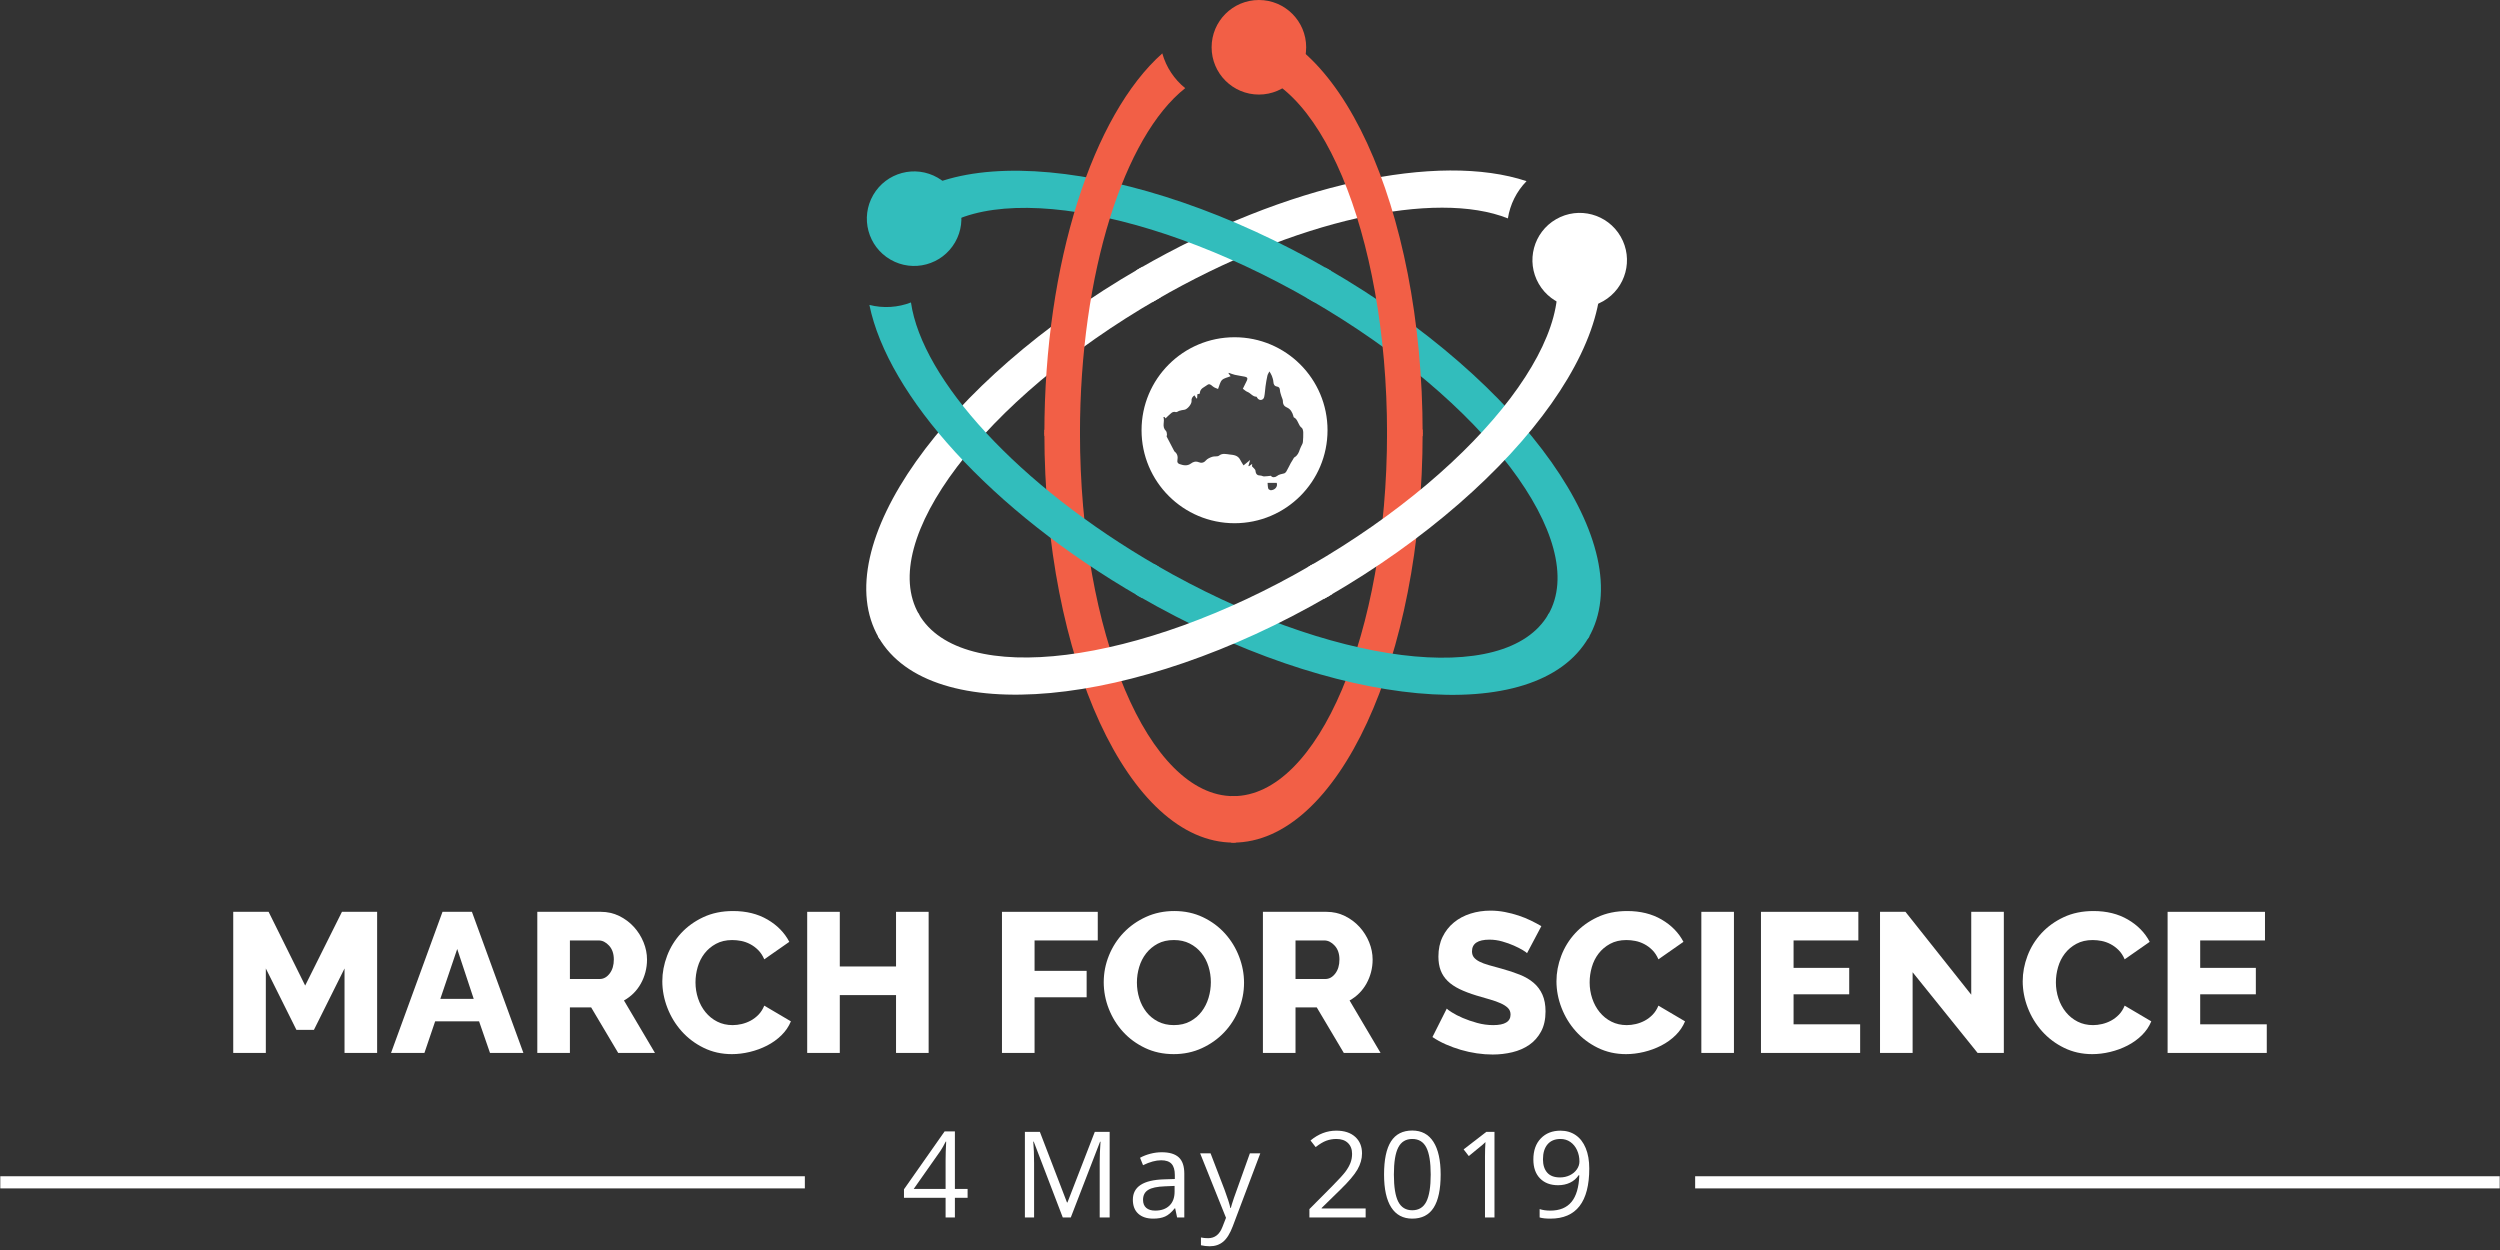 <?xml version="1.0" encoding="UTF-8" standalone="no"?>
<!DOCTYPE svg PUBLIC "-//W3C//DTD SVG 1.1//EN" "http://www.w3.org/Graphics/SVG/1.1/DTD/svg11.dtd">
<svg width="100%" height="100%" viewBox="0 0 3302 1651" version="1.1" xmlns="http://www.w3.org/2000/svg" xmlns:xlink="http://www.w3.org/1999/xlink" xml:space="preserve" xmlns:serif="http://www.serif.com/" style="fill-rule:evenodd;clip-rule:evenodd;stroke-linejoin:round;stroke-miterlimit:1.414;">
    <rect x="0" y="0" width="3302" height="1651" fill="#333333" stroke="none"/>
    <path d="M455.05,1390.72l0,-111.563l-40.425,81.113l-23.1,0l-40.425,-81.113l0,111.563l-43.05,0l0,-186.375l46.725,0l48.3,97.387l48.563,-97.387l46.462,0l0,186.375l-43.05,0Z" style="fill:#fff;fill-rule:nonzero;"/>
    <path d="M584.463,1204.34l38.85,0l67.987,186.375l-44.1,0l-14.437,-41.738l-58.013,0l-14.175,41.738l-44.1,0l67.988,-186.375Zm41.212,114.975l-21.787,-65.888l-22.313,65.888l44.1,0Z" style="fill:#fff;fill-rule:nonzero;"/>
    <path d="M709.675,1390.72l0,-186.375l84,0c8.75,0 16.844,1.837 24.281,5.512c7.438,3.675 13.869,8.488 19.294,14.438c5.425,5.95 9.669,12.687 12.731,20.212c3.063,7.525 4.594,15.138 4.594,22.838c0,5.775 -0.7,11.331 -2.1,16.668c-1.4,5.338 -3.412,10.369 -6.037,15.094c-2.625,4.725 -5.819,8.969 -9.582,12.731c-3.762,3.763 -8.006,6.957 -12.731,9.582l40.95,69.3l-48.562,0l-35.7,-60.113l-28.088,0l0,60.113l-43.05,0Zm43.05,-97.65l39.375,0c5.075,0 9.45,-2.407 13.125,-7.219c3.675,-4.813 5.513,-10.981 5.513,-18.506c0,-7.7 -2.1,-13.825 -6.3,-18.375c-4.2,-4.55 -8.75,-6.825 -13.65,-6.825l-38.063,0l0,50.925Z" style="fill:#fff;fill-rule:nonzero;"/>
    <path d="M874.788,1295.96c0,-11.2 2.1,-22.356 6.3,-33.469c4.2,-11.112 10.325,-21.043 18.375,-29.793c8.05,-8.75 17.85,-15.838 29.4,-21.263c11.55,-5.425 24.675,-8.137 39.375,-8.137c17.5,0 32.681,3.762 45.543,11.287c12.863,7.525 22.444,17.325 28.744,29.4l-33.075,23.1c-2.1,-4.9 -4.769,-8.969 -8.006,-12.206c-3.238,-3.238 -6.781,-5.863 -10.631,-7.875c-3.85,-2.013 -7.788,-3.413 -11.813,-4.2c-4.025,-0.788 -7.962,-1.181 -11.812,-1.181c-8.225,0 -15.4,1.662 -21.525,4.987c-6.125,3.325 -11.2,7.613 -15.225,12.863c-4.025,5.25 -7,11.2 -8.925,17.85c-1.925,6.65 -2.888,13.387 -2.888,20.212c0,7.35 1.138,14.438 3.413,21.263c2.275,6.825 5.556,12.862 9.843,18.112c4.288,5.25 9.45,9.406 15.488,12.469c6.037,3.062 12.819,4.594 20.344,4.594c3.85,0 7.831,-0.482 11.943,-1.444c4.113,-0.963 8.05,-2.45 11.813,-4.463c3.762,-2.012 7.219,-4.637 10.369,-7.875c3.15,-3.237 5.687,-7.218 7.612,-11.943l35.175,20.737c-2.8,6.825 -6.956,12.95 -12.469,18.375c-5.512,5.425 -11.856,9.975 -19.031,13.65c-7.175,3.675 -14.787,6.475 -22.837,8.4c-8.05,1.925 -15.925,2.888 -23.625,2.888c-13.475,0 -25.857,-2.757 -37.144,-8.269c-11.288,-5.513 -21,-12.819 -29.138,-21.919c-8.137,-9.1 -14.437,-19.425 -18.9,-30.975c-4.462,-11.55 -6.693,-23.275 -6.693,-35.175Z" style="fill:#fff;fill-rule:nonzero;"/>
    <path d="M1226.54,1204.34l0,186.375l-43.05,0l0,-76.388l-74.288,0l0,76.388l-43.05,0l0,-186.375l43.05,0l0,72.187l74.288,0l0,-72.187l43.05,0Z" style="fill:#fff;fill-rule:nonzero;"/>
    <path d="M1323.4,1390.72l0,-186.375l126.525,0l0,37.8l-83.475,0l0,40.162l68.775,0l0,34.913l-68.775,0l0,73.5l-43.05,0Z" style="fill:#fff;fill-rule:nonzero;"/>
    <path d="M1550.2,1392.29c-13.825,0 -26.425,-2.713 -37.8,-8.138c-11.375,-5.425 -21.088,-12.556 -29.137,-21.394c-8.051,-8.837 -14.307,-18.943 -18.769,-30.318c-4.463,-11.375 -6.694,-23.1 -6.694,-35.175c0,-12.25 2.319,-24.063 6.956,-35.438c4.638,-11.375 11.113,-21.394 19.425,-30.056c8.313,-8.663 18.157,-15.575 29.532,-20.738c11.375,-5.162 23.8,-7.743 37.275,-7.743c13.824,0 26.424,2.712 37.799,8.137c11.375,5.425 21.088,12.6 29.138,21.525c8.05,8.925 14.263,19.075 18.638,30.45c4.375,11.375 6.562,22.925 6.562,34.65c0,12.25 -2.319,24.063 -6.956,35.438c-4.638,11.375 -11.069,21.393 -19.294,30.056c-8.225,8.662 -18.025,15.619 -29.4,20.869c-11.375,5.25 -23.8,7.875 -37.275,7.875Zm-48.562,-94.5c0,7.175 1.05,14.131 3.15,20.868c2.1,6.738 5.206,12.732 9.318,17.982c4.113,5.25 9.232,9.45 15.357,12.6c6.125,3.15 13.125,4.725 21,4.725c8.225,0 15.4,-1.663 21.525,-4.988c6.125,-3.325 11.2,-7.656 15.225,-12.994c4.025,-5.337 7.043,-11.375 9.056,-18.112c2.012,-6.738 3.019,-13.606 3.019,-20.606c0,-7.175 -1.05,-14.132 -3.15,-20.869c-2.1,-6.738 -5.25,-12.688 -9.45,-17.85c-4.2,-5.163 -9.319,-9.275 -15.357,-12.338c-6.037,-3.062 -12.993,-4.593 -20.868,-4.593c-8.225,0 -15.357,1.618 -21.394,4.856c-6.038,3.237 -11.113,7.481 -15.225,12.731c-4.113,5.25 -7.175,11.244 -9.188,17.981c-2.012,6.738 -3.018,13.607 -3.018,20.607Z" style="fill:#fff;fill-rule:nonzero;"/>
    <path d="M1668.06,1390.72l-0.001,-186.375l84,0c8.75,0 16.844,1.837 24.282,5.512c7.437,3.675 13.869,8.488 19.294,14.438c5.424,5.95 9.668,12.687 12.731,20.212c3.062,7.525 4.593,15.138 4.593,22.838c0,5.775 -0.699,11.331 -2.1,16.668c-1.4,5.338 -3.412,10.369 -6.037,15.094c-2.625,4.725 -5.819,8.969 -9.581,12.731c-3.763,3.763 -8.007,6.957 -12.732,9.582l40.95,69.3l-48.562,0l-35.7,-60.113l-28.088,0l0,60.113l-43.05,0Zm43.05,-97.65l39.375,0c5.075,0 9.45,-2.407 13.125,-7.219c3.675,-4.813 5.513,-10.981 5.513,-18.506c0,-7.7 -2.1,-13.825 -6.3,-18.375c-4.2,-4.55 -8.75,-6.825 -13.65,-6.825l-38.063,0l0,50.925Z" style="fill:#fff;fill-rule:nonzero;"/>
    <path d="M2016.92,1258.94c-0.525,-0.7 -2.362,-2.013 -5.513,-3.938c-3.15,-1.925 -7.087,-3.937 -11.812,-6.037c-4.725,-2.1 -9.888,-3.938 -15.487,-5.513c-5.601,-1.575 -11.201,-2.362 -16.801,-2.362c-15.4,0 -23.1,5.162 -23.1,15.487c0,3.15 0.832,5.775 2.494,7.875c1.663,2.1 4.113,3.981 7.35,5.644c3.238,1.662 7.307,3.194 12.206,4.594c4.9,1.4 10.588,2.975 17.063,4.725c8.925,2.45 16.975,5.118 24.15,8.006c7.175,2.887 13.256,6.475 18.244,10.762c4.987,4.288 8.837,9.494 11.55,15.619c2.712,6.125 4.069,13.475 4.069,22.05c0,10.5 -1.969,19.381 -5.907,26.644c-3.937,7.262 -9.144,13.125 -15.619,17.587c-6.475,4.463 -13.912,7.7 -22.312,9.713c-8.4,2.012 -17.063,3.019 -25.988,3.019c-6.825,0 -13.825,-0.525 -21,-1.575c-7.175,-1.05 -14.175,-2.582 -21,-4.594c-6.825,-2.013 -13.431,-4.419 -19.818,-7.219c-6.388,-2.8 -12.294,-6.037 -17.719,-9.712l18.9,-37.538c0.7,0.875 2.975,2.538 6.825,4.988c3.85,2.45 8.619,4.9 14.306,7.35c5.688,2.45 12.031,4.637 19.031,6.562c7,1.925 14.088,2.888 21.263,2.888c15.225,0 22.837,-4.638 22.837,-13.913c0,-3.5 -1.137,-6.387 -3.412,-8.662c-2.275,-2.275 -5.425,-4.332 -9.45,-6.169c-4.025,-1.838 -8.794,-3.544 -14.306,-5.119c-5.513,-1.575 -11.506,-3.325 -17.981,-5.25c-8.576,-2.625 -16.013,-5.469 -22.313,-8.531c-6.3,-3.063 -11.506,-6.606 -15.619,-10.631c-4.112,-4.025 -7.175,-8.663 -9.187,-13.913c-2.013,-5.25 -3.019,-11.375 -3.019,-18.375c0,-9.8 1.837,-18.462 5.513,-25.987c3.674,-7.525 8.662,-13.869 14.962,-19.032c6.3,-5.162 13.606,-9.056 21.919,-11.681c8.312,-2.625 17.106,-3.937 26.381,-3.937c6.475,0 12.862,0.612 19.162,1.837c6.3,1.225 12.338,2.8 18.113,4.725c5.775,1.925 11.156,4.113 16.144,6.563c4.987,2.45 9.581,4.9 13.781,7.35l-18.9,35.7Z" style="fill:#fff;fill-rule:nonzero;"/>
    <path d="M2055.78,1295.96c0,-11.2 2.1,-22.356 6.3,-33.469c4.2,-11.112 10.325,-21.043 18.375,-29.793c8.05,-8.75 17.85,-15.838 29.4,-21.263c11.55,-5.425 24.675,-8.137 39.375,-8.137c17.5,0 32.681,3.762 45.544,11.287c12.862,7.525 22.443,17.325 28.743,29.4l-33.075,23.1c-2.1,-4.9 -4.768,-8.969 -8.006,-12.206c-3.237,-3.238 -6.781,-5.863 -10.631,-7.875c-3.85,-2.013 -7.788,-3.413 -11.813,-4.2c-4.025,-0.788 -7.962,-1.181 -11.812,-1.181c-8.225,0 -15.4,1.662 -21.525,4.987c-6.125,3.325 -11.2,7.613 -15.225,12.863c-4.025,5.25 -7,11.2 -8.925,17.85c-1.925,6.65 -2.888,13.387 -2.888,20.212c0,7.35 1.138,14.438 3.413,21.263c2.275,6.825 5.556,12.862 9.844,18.112c4.287,5.25 9.45,9.406 15.487,12.469c6.038,3.062 12.819,4.594 20.344,4.594c3.85,0 7.831,-0.482 11.944,-1.444c4.112,-0.963 8.05,-2.45 11.812,-4.463c3.763,-2.012 7.219,-4.637 10.369,-7.875c3.15,-3.237 5.687,-7.218 7.612,-11.943l35.175,20.737c-2.8,6.825 -6.956,12.95 -12.468,18.375c-5.513,5.425 -11.857,9.975 -19.032,13.65c-7.175,3.675 -14.787,6.475 -22.837,8.4c-8.05,1.925 -15.925,2.888 -23.625,2.888c-13.475,0 -25.856,-2.757 -37.144,-8.269c-11.287,-5.513 -21,-12.819 -29.137,-21.919c-8.138,-9.1 -14.438,-19.425 -18.9,-30.975c-4.463,-11.55 -6.694,-23.275 -6.694,-35.175Z" style="fill:#fff;fill-rule:nonzero;"/>
    <rect x="2247.14" y="1204.34" width="43.05" height="186.375" style="fill:#fff;fill-rule:nonzero;"/>
    <path d="M2456.88,1352.92l0,37.8l-130.988,0l0,-186.375l128.625,0l0,37.8l-85.575,0l0,36.225l73.5,0l0,34.912l-73.5,0l0,39.638l87.938,0Z" style="fill:#fff;fill-rule:nonzero;"/>
    <path d="M2526.18,1284.14l0,106.575l-43.05,0l0,-186.375l33.6,0l86.888,109.462l0,-109.462l43.05,0l-0.001,186.375l-34.649,0l-85.838,-106.575Z" style="fill:#fff;fill-rule:nonzero;"/>
    <path d="M2671.6,1295.96c0,-11.2 2.1,-22.356 6.3,-33.469c4.2,-11.112 10.325,-21.043 18.375,-29.793c8.05,-8.75 17.85,-15.838 29.4,-21.263c11.55,-5.425 24.675,-8.137 39.375,-8.137c17.5,0 32.681,3.762 45.544,11.287c12.862,7.525 22.444,17.325 28.744,29.4l-33.075,23.1c-2.101,-4.9 -4.769,-8.969 -8.007,-12.206c-3.237,-3.238 -6.781,-5.863 -10.631,-7.875c-3.85,-2.013 -7.788,-3.413 -11.813,-4.2c-4.024,-0.788 -7.962,-1.181 -11.812,-1.181c-8.225,0 -15.4,1.662 -21.525,4.987c-6.125,3.325 -11.2,7.613 -15.225,12.863c-4.025,5.25 -7,11.2 -8.925,17.85c-1.925,6.65 -2.887,13.387 -2.887,20.212c0,7.35 1.137,14.438 3.412,21.263c2.275,6.825 5.556,12.862 9.844,18.112c4.287,5.25 9.45,9.406 15.487,12.469c6.038,3.062 12.819,4.594 20.344,4.594c3.85,0 7.831,-0.482 11.944,-1.444c4.112,-0.963 8.05,-2.45 11.812,-4.463c3.763,-2.012 7.219,-4.637 10.369,-7.875c3.15,-3.237 5.688,-7.218 7.613,-11.943l35.175,20.737c-2.8,6.825 -6.957,12.95 -12.469,18.375c-5.513,5.425 -11.856,9.975 -19.031,13.65c-7.175,3.675 -14.788,6.475 -22.838,8.4c-8.05,1.925 -15.925,2.888 -23.625,2.888c-13.475,0 -25.856,-2.757 -37.144,-8.269c-11.287,-5.513 -21,-12.819 -29.137,-21.919c-8.138,-9.1 -14.438,-19.425 -18.9,-30.975c-4.463,-11.55 -6.694,-23.275 -6.694,-35.175Z" style="fill:#fff;fill-rule:nonzero;"/>
    <path d="M2993.95,1352.92l0,37.8l-130.988,0l0,-186.375l128.625,0l0,37.8l-85.575,0l0,36.225l73.5,0l0,34.912l-73.5,0l0,39.638l87.938,0Z" style="fill:#fff;fill-rule:nonzero;"/>
    <path d="M1278.01,1582.05l-16.777,0l0,25.976l-12.292,0l0,-25.976l-54.969,0l0,-11.211l53.654,-76.46l13.607,0l0,75.997l16.777,0l0,11.674Zm-29.069,-11.674l0,-37.574c0,-7.37 0.257,-15.694 0.773,-24.971l-0.619,0c-2.474,4.948 -4.793,9.045 -6.958,12.292l-35.331,50.253l42.135,0Z" style="fill:#fff;fill-rule:nonzero;"/>
    <path d="M1403.7,1608.02l-38.346,-100.195l-0.619,0c0.722,7.937 1.083,17.369 1.083,28.296l0,71.899l-12.138,0l0,-113.029l19.792,0l35.795,93.237l0.618,0l36.104,-93.237l19.637,0l0,113.029l-13.142,0l0,-72.827c0,-8.35 0.36,-17.421 1.082,-27.214l-0.619,0l-38.655,100.041l-10.592,0Z" style="fill:#fff;fill-rule:nonzero;"/>
    <path d="M1554.72,1608.02l-2.551,-12.06l-0.619,0c-4.226,5.308 -8.44,8.903 -12.64,10.784c-4.201,1.882 -9.445,2.822 -15.733,2.822c-8.401,0 -14.986,-2.164 -19.753,-6.494c-4.768,-4.329 -7.151,-10.488 -7.151,-18.477c0,-17.112 13.684,-26.08 41.052,-26.905l14.38,-0.463l0,-5.258c0,-6.648 -1.43,-11.558 -4.291,-14.727c-2.86,-3.17 -7.435,-4.755 -13.723,-4.755c-7.061,0 -15.05,2.165 -23.966,6.494l-3.943,-9.818c4.175,-2.268 8.749,-4.046 13.723,-5.335c4.973,-1.288 9.96,-1.933 14.959,-1.933c10.102,0 17.589,2.242 22.459,6.726c4.871,4.485 7.306,11.674 7.306,21.57l0,57.829l-9.509,0Zm-28.992,-9.045c7.989,0 14.264,-2.191 18.826,-6.572c4.561,-4.381 6.842,-10.514 6.842,-18.4l0,-7.654l-12.834,0.542c-10.205,0.36 -17.563,1.945 -22.072,4.754c-4.51,2.809 -6.765,7.177 -6.765,13.104c0,4.639 1.404,8.17 4.213,10.592c2.809,2.422 6.739,3.634 11.79,3.634Z" style="fill:#fff;fill-rule:nonzero;"/>
    <path d="M1585.14,1523.29l13.762,0l18.554,48.32c4.072,11.029 6.597,18.992 7.577,23.889l0.618,0c0.67,-2.629 2.075,-7.126 4.214,-13.491c2.139,-6.365 9.135,-25.938 20.99,-58.718l13.761,0l-36.414,96.484c-3.607,9.535 -7.821,16.3 -12.64,20.295c-4.819,3.994 -10.733,5.991 -17.743,5.991c-3.917,0 -7.782,-0.438 -11.596,-1.314l0,-10.282c2.834,0.618 6.004,0.927 9.509,0.927c8.813,0 15.101,-4.948 18.864,-14.843l4.716,-12.061l-34.172,-85.197Z" style="fill:#fff;fill-rule:nonzero;"/>
    <path d="M1803.76,1608.02l-74.296,0l0,-11.055l29.765,-29.92c9.071,-9.174 15.049,-15.72 17.936,-19.637c2.886,-3.917 5.051,-7.731 6.494,-11.442c1.443,-3.711 2.165,-7.705 2.165,-11.983c0,-6.03 -1.83,-10.811 -5.49,-14.341c-3.659,-3.531 -8.736,-5.296 -15.23,-5.296c-4.69,0 -9.135,0.773 -13.336,2.319c-4.201,1.546 -8.878,4.355 -14.032,8.427l-6.803,-8.736c10.411,-8.659 21.75,-12.988 34.017,-12.988c10.617,0 18.941,2.718 24.971,8.156c6.03,5.437 9.045,12.743 9.045,21.918c0,7.164 -2.01,14.251 -6.03,21.26c-4.02,7.01 -11.545,15.875 -22.575,26.595l-24.739,24.199l0,0.618l58.138,0l0,11.906Z" style="fill:#fff;fill-rule:nonzero;"/>
    <path d="M1902.82,1551.35c0,19.534 -3.079,34.12 -9.238,43.758c-6.159,9.638 -15.579,14.457 -28.258,14.457c-12.163,0 -21.415,-4.935 -27.754,-14.805c-6.34,-9.87 -9.51,-24.34 -9.51,-43.41c0,-19.689 3.067,-34.3 9.2,-43.835c6.134,-9.536 15.488,-14.303 28.064,-14.303c12.267,0 21.583,4.974 27.948,14.921c6.366,9.947 9.548,24.353 9.548,43.217Zm-61.771,0c0,16.441 1.932,28.412 5.798,35.911c3.866,7.499 10.025,11.249 18.477,11.249c8.556,0 14.754,-3.801 18.594,-11.404c3.84,-7.602 5.759,-19.521 5.759,-35.756c0,-16.235 -1.919,-28.128 -5.759,-35.679c-3.84,-7.551 -10.038,-11.326 -18.594,-11.326c-8.452,0 -14.611,3.724 -18.477,11.171c-3.866,7.448 -5.798,19.392 -5.798,35.834Z" style="fill:#fff;fill-rule:nonzero;"/>
    <path d="M1973.9,1608.02l-12.524,0l0,-80.558c0,-6.7 0.206,-13.04 0.618,-19.019c-1.082,1.083 -2.293,2.217 -3.633,3.402c-1.34,1.185 -7.474,6.211 -18.4,15.076l-6.804,-8.814l29.92,-23.116l10.823,0l0,113.029Z" style="fill:#fff;fill-rule:nonzero;"/>
    <path d="M2099.1,1543.24c0,44.222 -17.112,66.333 -51.335,66.333c-5.978,0 -10.72,-0.515 -14.225,-1.546l0,-11.055c4.123,1.34 8.814,2.01 14.071,2.01c12.37,0 21.711,-3.827 28.025,-11.481c6.314,-7.654 9.754,-19.392 10.321,-35.215l-0.928,0c-2.834,4.278 -6.597,7.538 -11.287,9.78c-4.69,2.242 -9.973,3.363 -15.849,3.363c-9.999,0 -17.936,-2.99 -23.812,-8.968c-5.875,-5.979 -8.813,-14.329 -8.813,-25.049c0,-11.752 3.286,-21.029 9.857,-27.832c6.571,-6.804 15.217,-10.205 25.938,-10.205c7.679,0 14.393,1.971 20.139,5.914c5.747,3.943 10.167,9.69 13.259,17.24c3.093,7.551 4.639,16.455 4.639,26.711Zm-38.037,-38.887c-7.37,0 -13.066,2.371 -17.086,7.112c-4.02,4.742 -6.03,11.339 -6.03,19.792c0,7.422 1.855,13.259 5.566,17.511c3.711,4.252 9.355,6.378 16.931,6.378c4.691,0 9.007,-0.953 12.95,-2.86c3.943,-1.907 7.048,-4.51 9.316,-7.809c2.268,-3.298 3.402,-6.752 3.402,-10.359c0,-5.412 -1.057,-10.412 -3.17,-14.999c-2.113,-4.587 -5.064,-8.195 -8.852,-10.823c-3.788,-2.629 -8.131,-3.943 -13.027,-3.943Z" style="fill:#fff;fill-rule:nonzero;"/>
    <rect x="0.415" y="1553.59" width="1062.63" height="16.05" style="fill:#fff;"/>
    <rect x="2238.95" y="1553.59" width="1062.63" height="16.05" style="fill:#fff;"/>
    <g id="light">
        <path d="M1629.22,1051.55l0,61.363c-137.973,0 -249.8,-242.347 -249.8,-541.233l47.004,0c0,264.992 90.802,479.87 202.796,479.87Z" style="fill:#f25f46;fill-rule:nonzero;"/>
        <path d="M1754.21,355.511c258.843,149.443 412.844,367.485 343.858,486.972l-53.141,-30.684c55.993,-96.993 -84.728,-283.081 -314.227,-415.583l23.51,-40.705Z" style="fill:#32bdbc;fill-rule:nonzero;"/>
        <path d="M1991.62,288.456c-95.286,-37.965 -280.292,1.295 -463.778,107.227l-23.502,-40.705c196.109,-113.222 396.453,-154.218 511.91,-115.695c-13.302,13.594 -21.778,30.888 -24.63,49.173" style="fill:#fff;fill-rule:nonzero;"/>
        <path d="M1213.74,811.412l-53.145,30.684c-68.986,-119.488 85.482,-338.008 344.32,-487.451l23.502,40.701c-229.491,132.506 -370.674,319.077 -314.677,416.066" style="fill:#fff;fill-rule:nonzero;"/>
        <path d="M1754.78,355.844l-23.681,40.601c-229.529,-132.519 -461.381,-161.521 -517.369,-64.532l-53.112,-30.659c68.991,-119.491 335.282,-94.869 594.162,54.59Z" style="fill:#32bdbc;fill-rule:nonzero;"/>
        <path d="M1879.02,571.642c0,298.877 -112.235,541.274 -250.212,541.274l0,-61.367c111.997,0 203.208,-214.915 203.208,-479.907l47.004,0Z" style="fill:#f25f46;fill-rule:nonzero;"/>
        <path d="M1565.43,116.436c-80.518,63.532 -139.013,244.246 -139.013,456.118l-47.004,0c0,-226.444 64.656,-421.313 155.75,-502.04c5.121,18.319 15.862,34.306 30.267,45.922" style="fill:#f25f46;fill-rule:nonzero;"/>
        <path d="M1662.75,0c34.489,0 62.45,27.961 62.45,62.45c0,34.489 -27.961,62.45 -62.45,62.45c-34.489,0 -62.45,-27.961 -62.45,-62.45c0,-34.489 27.961,-62.45 62.45,-62.45" style="fill:#f25f46;fill-rule:nonzero;"/>
        <path d="M1153.3,257.61c17.244,-29.863 55.43,-40.097 85.294,-22.852c29.868,17.24 40.097,55.426 22.857,85.294c-17.245,29.863 -55.431,40.097 -85.294,22.852c-29.868,-17.24 -40.097,-55.43 -22.857,-85.294" style="fill:#32bdbc;fill-rule:nonzero;"/>
        <path d="M2140.54,312.416c17.249,29.864 7.015,68.05 -22.848,85.29c-29.868,17.245 -68.062,7.011 -85.294,-22.852c-17.245,-29.864 -7.016,-68.054 22.852,-85.294c29.86,-17.241 68.046,-7.011 85.29,22.856" style="fill:#fff;fill-rule:nonzero;"/>
        <path d="M1754.24,787.789c258.885,-149.459 412.778,-367.438 343.792,-486.93l-53.116,30.667c55.992,96.989 -84.649,283.036 -314.186,415.554l23.51,40.709Z" style="fill:#fff;fill-rule:nonzero;"/>
        <path d="M1879.02,572.633l-47.004,0c0,-265.034 -90.811,-480.865 -202.796,-480.865l0,-61.317c137.973,0 249.8,243.263 249.8,542.182Z" style="fill:#f25f46;fill-rule:nonzero;"/>
        <path d="M1203.19,399.484c14.759,101.498 141.466,241.665 324.952,347.601l-23.502,40.709c-196.105,-113.226 -331.988,-265.804 -356.351,-385.063c18.422,4.726 37.64,3.423 54.901,-3.247" style="fill:#32bdbc;fill-rule:nonzero;"/>
        <path d="M2044.99,811.45l53.149,30.679c-68.987,119.484 -335.423,94.649 -594.274,-54.789l23.502,-40.705c229.499,132.502 461.63,161.799 517.623,64.815Z" style="fill:#32bdbc;fill-rule:nonzero;"/>
        <path d="M1213.67,811.271l-53.15,30.679c68.991,119.488 338.288,94.341 594.412,-54.556l-23.507,-40.709c-226.768,131.94 -461.759,161.579 -517.755,64.586Z" style="fill:#fff;fill-rule:nonzero;"/>
        <circle cx="1631.11" cy="567.721" r="121.406" style="fill:#414142;"/>
        <path d="M1630.58,445.435c-67.862,0 -122.818,54.956 -122.818,122.818c0,67.866 54.956,122.818 122.818,122.818c67.862,0 122.818,-54.952 122.818,-122.818c0,-67.862 -54.956,-122.818 -122.818,-122.818Zm47.708,202.092c-0.537,-0.333 -2.702,-0.837 -3.077,-1.961c-0.833,-2.456 -0.708,-5.163 -0.999,-7.785c3.997,-0.042 7.998,-0.125 12.04,0c0.121,0 0.496,1.794 0.416,2.702c-0.295,3.788 -3.63,6.873 -8.38,7.044Zm41.471,-60.368c-0.921,2.123 -2.17,4.042 -2.873,6.245c-1.37,4.417 -3.164,8.326 -7.161,10.612c-0.92,0.504 -1.332,1.878 -1.998,2.873c-0.954,1.54 -1.957,2.997 -2.832,4.621c-1.994,3.739 -3.83,7.66 -5.953,11.324c-0.666,1.128 -1.832,2.169 -2.96,2.457c-3.285,0.915 -6.532,1.128 -9.572,3.58c-1.998,1.707 -6.128,2.29 -7.743,-0.458c-3.623,0.333 -6.37,0.833 -9.16,0.833c-1.54,0 -3.122,-1.129 -4.617,-1.129c-4.122,-0.041 -6.245,-1.577 -6.665,-6.494c-0.125,-1.707 -2.623,-3.373 -4.622,-5.746c0,-0.087 0.125,-1.295 0.292,-3.164c-1.707,1.249 -2.998,2.165 -4.33,3.164c-0.208,-0.166 -0.458,-0.333 -0.662,-0.499c0.787,-2.702 1.578,-5.371 2.286,-7.827c-2.578,2.123 -5.654,4.617 -8.743,7.161c-1.707,-2.865 -3.248,-4.996 -4.372,-7.328c-3.122,-6.411 -9.492,-6.503 -14.03,-7.078c-4.205,-0.495 -9.534,-2.081 -13.948,1.495c-2.123,1.665 -6.12,0.504 -8.992,1.545c-3.04,1.04 -6.412,2.498 -8.494,4.912c-2.747,3.244 -6.12,3.498 -9.117,2.29c-4.288,-1.703 -7.453,-0.583 -10.575,1.707c-4.663,3.456 -9.784,2.54 -14.946,0.708c-2.082,-0.783 -3.414,-2.082 -2.831,-5.204c0.749,-4.039 0.249,-8.239 -3.539,-11.162c-0.208,-0.204 -0.458,-0.329 -0.583,-0.587c-3.372,-6.408 -6.786,-12.773 -10.034,-19.272c-0.333,-0.712 0.5,-1.961 0.333,-2.919c-0.208,-1.623 -0.374,-3.705 -1.332,-4.613c-5.995,-5.87 -1.082,-12.282 -3.372,-18.277c0.416,-0.083 0.874,-0.208 1.29,-0.291c0.542,0.624 1.041,1.332 1.666,1.998c1.29,-1.29 2.456,-2.748 3.872,-3.872c2.831,-2.206 4.912,-5.87 9.617,-4.454c1.332,0.416 3.039,-1.249 4.621,-1.707c2.165,-0.625 4.33,-1.166 6.578,-1.374c3.789,-0.375 9.992,-7.494 9.576,-11.824c-0.333,-3.747 1.499,-5.496 3.83,-7.286c0.958,1.54 1.79,2.873 2.623,4.205c0.291,-0.083 0.583,-0.167 0.874,-0.208c0.084,-1.707 0.208,-3.414 0.333,-5.412c1,-0.209 2.082,-0.458 3.081,-0.708c0.084,-0.292 0.125,-0.458 0.125,-0.583c0.375,-6.703 6.037,-7.91 9.867,-10.95c2.748,-2.165 4.83,-0.208 7.286,1.874c2.123,1.832 5.079,2.539 6.953,3.414c1.832,-4.455 2.623,-9.201 5.246,-11.824c2.747,-2.665 7.244,-3.289 11.324,-5.038c-1.166,-1.54 -1.957,-2.623 -2.748,-3.663c0.083,-0.292 0.208,-0.583 0.333,-0.833c2.665,0.874 5.288,2.082 7.994,2.664c4.455,1 8.993,1.582 13.443,2.498c1.087,0.209 2.461,0.791 2.914,1.666c0.421,0.791 0.088,2.331 -0.374,3.289c-1.624,3.539 -3.414,6.994 -5.371,10.949c2.123,1.499 3.872,3.331 5.912,4.08c4.251,1.541 7.078,6.537 11.99,6.412c0.292,0 0.712,0.791 0.954,1.291c2.668,4.704 8.372,3.58 9.326,-1c0.999,-4.538 1.082,-9.326 1.748,-13.988c0.666,-4.747 1.416,-9.493 2.502,-14.156c0.458,-1.998 1.749,-3.705 2.665,-5.537c1.091,1.957 2.415,3.83 3.21,5.912c0.916,2.498 1.828,5.204 1.994,7.827c0.212,3.539 1.466,5.704 4.788,6.245c2.669,0.5 3.747,1.915 3.909,4.996c0.121,2.581 1.204,5.163 1.92,7.785c0.616,2.165 1.994,4.372 1.956,6.495c-0.087,4.251 1.824,6.911 5.117,8.285c5.084,2.165 7.24,6.37 8.747,11.449c0.167,0.5 0.167,1.458 0.45,1.582c5.87,2.623 5.629,10.538 10.7,14.073c1.253,0.915 1.79,3.996 1.873,6.032c0.167,4.209 -0.166,8.414 -0.458,12.611c-0.071,1.136 -0.616,2.265 -1.111,3.306Z" style="fill:#fff;fill-rule:nonzero;"/>
        <path d="M1212.96,810.03l1.482,2.544l-52.795,31.275l-2.157,-3.706l53.47,-30.113Z" style="fill:#fff;fill-rule:nonzero;"/>
        <path d="M1626.12,1112.87l6.116,-0.005l1.174,-61.442l-4.234,0.125l-0.37,0l-2.686,-0.125l0,61.447Z" style="fill:#f25f46;fill-rule:nonzero;"/>
        <path d="M2045.78,810.28l-1.578,2.506l52.72,31.396l2.357,-3.86l-53.499,-30.042Z" style="fill:#32bdbc;fill-rule:nonzero;"/>
        <path d="M1524.34,744.878l6.262,3.618l-22.07,41.525l-8.351,-4.813l24.159,-40.33Z" style="fill:#32bdbc;fill-rule:nonzero;"/>
        <path d="M1727.18,749.137l7.477,-4.334l25.08,39.797l-10.762,6.233l-21.795,-41.696Z" style="fill:#fff;fill-rule:nonzero;"/>
        <path d="M1832.01,569.39l0,5.299l47,1.399l-0.004,-8.78l-46.996,2.082Z" style="fill:#f25f46;fill-rule:nonzero;"/>
        <path d="M1379.43,567.678l0,7.977l47.008,1.562l-0.004,-9.368l-47.004,-0.171Z" style="fill:#f25f46;fill-rule:nonzero;"/>
        <path d="M1508.93,352.343l-8.223,4.742l21.204,42.045l10.974,-6.341l-23.955,-40.446Z" style="fill:#fff;fill-rule:nonzero;"/>
        <path d="M1750.66,353.471l7.344,4.238l-22.078,41.538l-10.225,-5.908l24.959,-39.868Z" style="fill:#32bdbc;fill-rule:nonzero;"/>
    </g>
</svg>
